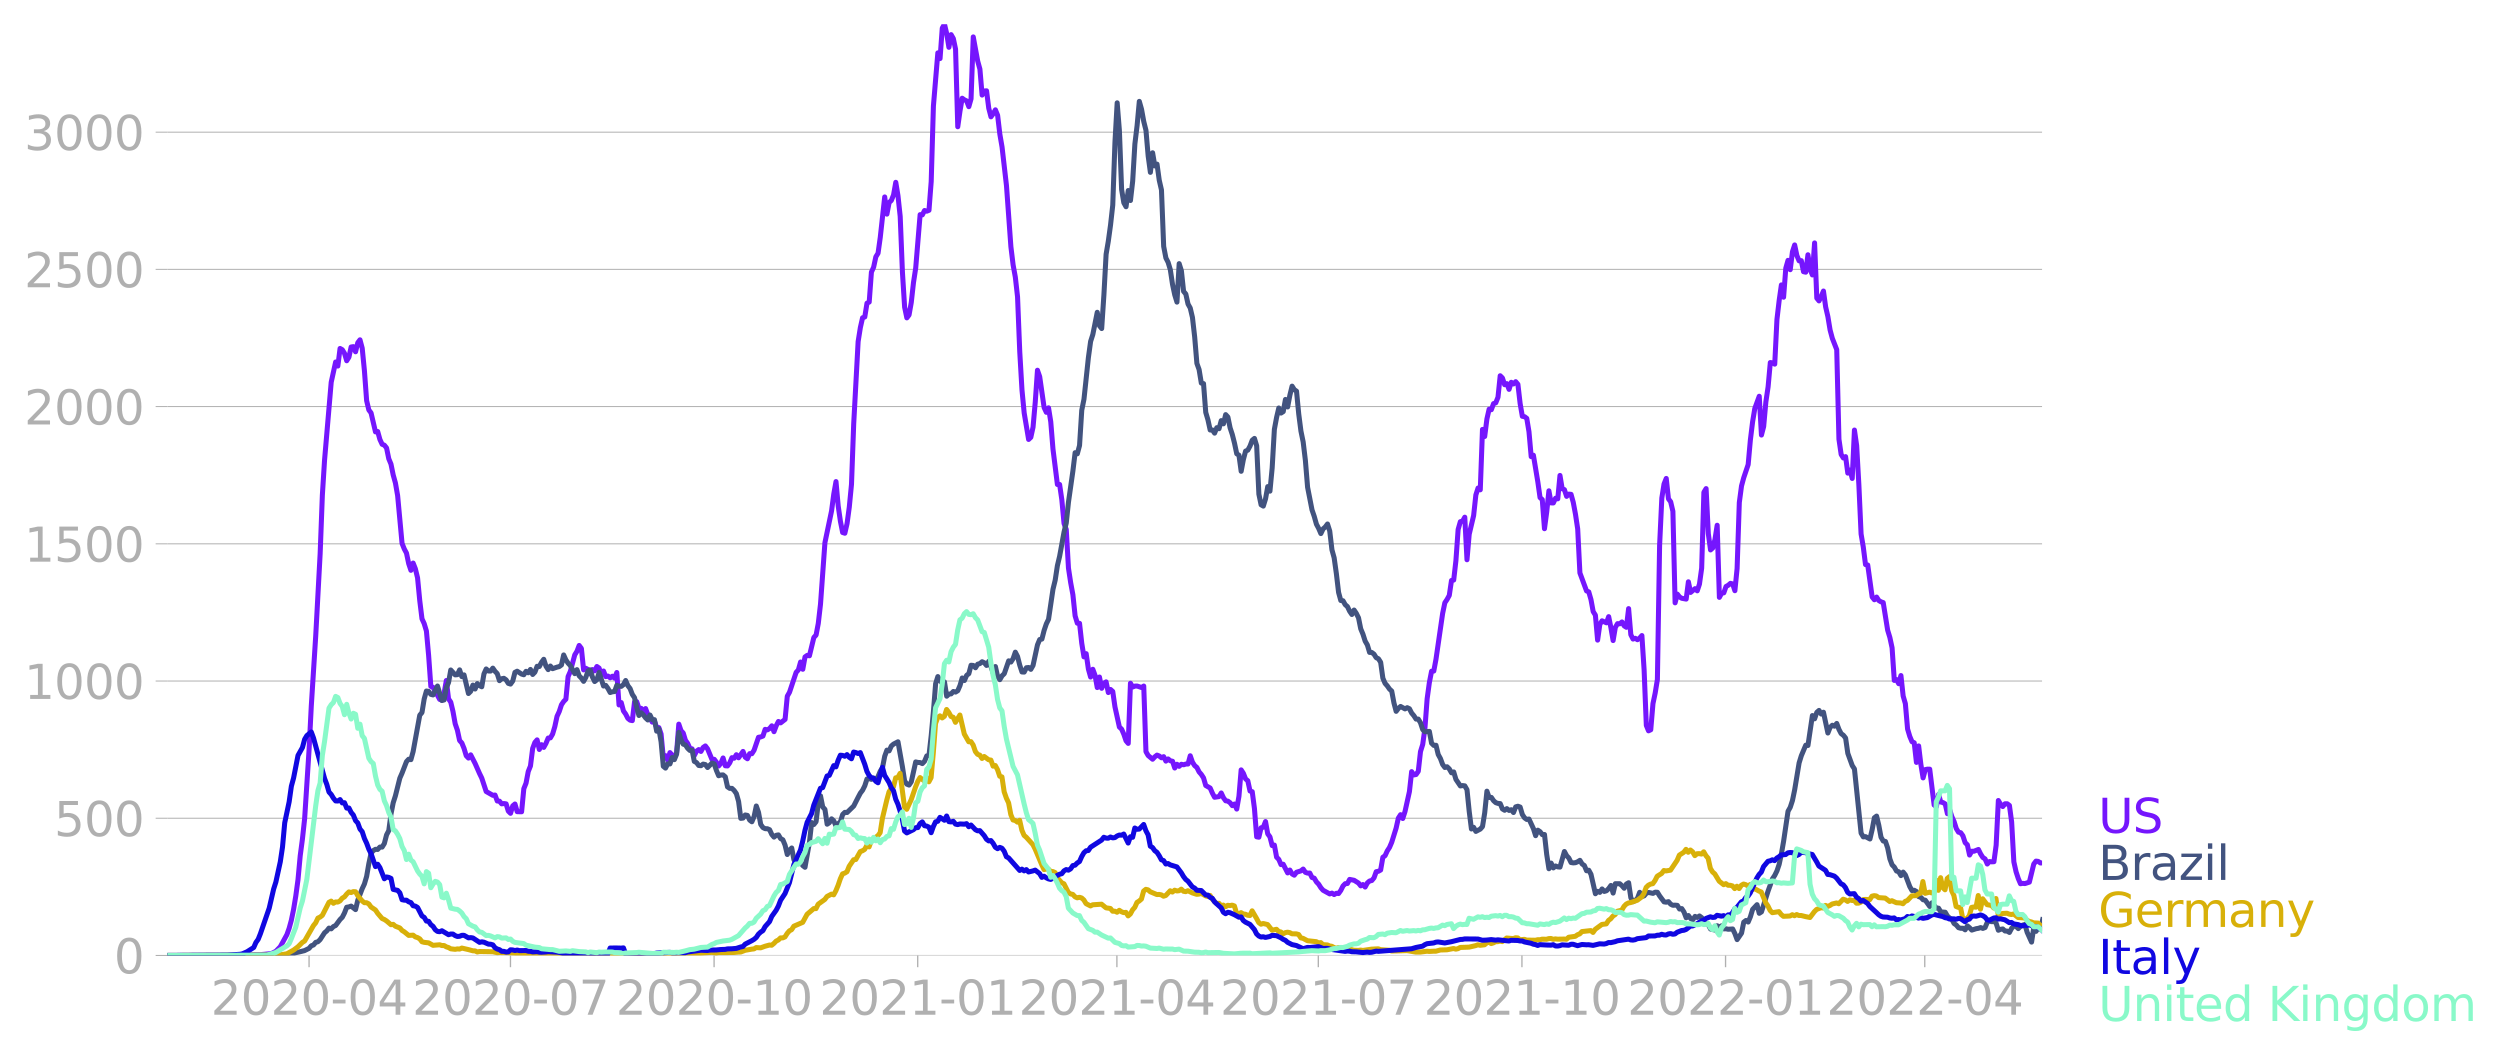 <svg xmlns:xlink="http://www.w3.org/1999/xlink" width="992.186" height="418.695" viewBox="0 0 744.14 314.021" xmlns="http://www.w3.org/2000/svg"><defs><style>*{stroke-linejoin:round;stroke-linecap:butt}</style></defs><g id="figure_1"><path d="M0 314.021h744.14V0H0v314.021z" style="fill:none" id="patch_1"/><g id="axes_1"><path d="M49.83 284.4h558V7.2h-558v277.2z" style="fill:none" id="patch_2"/><g id="matplotlib.axis_1"><g id="xtick_1"><g id="line2d_1"><defs><path id="m0d12e82d9e" d="M0 0v3.5" style="stroke:#b0b0b0;stroke-width:.4"/></defs><use xlink:href="#m0d12e82d9e" x="91.993" y="284.4" style="fill:#b0b0b0;stroke:#b0b0b0;stroke-width:.4"/></g><g style="fill:#b0b0b0" transform="matrix(.14 0 0 -.14 62.745 302.038)" id="text_1"><defs><path id="DejaVuSans-32" d="M1228 531h2203V0H469v531q359 372 979 998 621 627 780 809 303 340 423 576 121 236 121 464 0 372-261 606-261 235-680 235-297 0-627-103-329-103-704-313v638q381 153 712 231 332 78 607 78 725 0 1156-363 431-362 431-968 0-288-108-546-107-257-392-607-78-91-497-524-418-433-1181-1211z" transform="scale(.016)"/><path id="DejaVuSans-30" d="M2034 4250q-487 0-733-480-245-479-245-1442 0-959 245-1439 246-480 733-480 491 0 736 480 246 480 246 1439 0 963-246 1442-245 480-736 480zm0 500q785 0 1199-621 414-620 414-1801 0-1178-414-1799Q2819-91 2034-91q-784 0-1198 620-414 621-414 1799 0 1181 414 1801 414 621 1198 621z" transform="scale(.016)"/><path id="DejaVuSans-2d" d="M313 2009h1684v-512H313v512z" transform="scale(.016)"/><path id="DejaVuSans-34" d="M2419 4116 825 1625h1594v2491zm-166 550h794V1625h666v-525h-666V0h-628v1100H313v609l1940 2957z" transform="scale(.016)"/></defs><use xlink:href="#DejaVuSans-32"/><use xlink:href="#DejaVuSans-30" x="63.623"/><use xlink:href="#DejaVuSans-32" x="127.246"/><use xlink:href="#DejaVuSans-30" x="190.869"/><use xlink:href="#DejaVuSans-2d" x="254.492"/><use xlink:href="#DejaVuSans-30" x="290.576"/><use xlink:href="#DejaVuSans-34" x="354.199"/></g></g><g id="xtick_2"><use xlink:href="#m0d12e82d9e" x="151.943" y="284.4" style="fill:#b0b0b0;stroke:#b0b0b0;stroke-width:.4" id="line2d_2"/><g style="fill:#b0b0b0" transform="matrix(.14 0 0 -.14 122.695 302.038)" id="text_2"><defs><path id="DejaVuSans-37" d="M525 4666h3000v-269L1831 0h-659l1594 4134H525v532z" transform="scale(.016)"/></defs><use xlink:href="#DejaVuSans-32"/><use xlink:href="#DejaVuSans-30" x="63.623"/><use xlink:href="#DejaVuSans-32" x="127.246"/><use xlink:href="#DejaVuSans-30" x="190.869"/><use xlink:href="#DejaVuSans-2d" x="254.492"/><use xlink:href="#DejaVuSans-30" x="290.576"/><use xlink:href="#DejaVuSans-37" x="354.199"/></g></g><g id="xtick_3"><use xlink:href="#m0d12e82d9e" x="212.553" y="284.4" style="fill:#b0b0b0;stroke:#b0b0b0;stroke-width:.4" id="line2d_3"/><g style="fill:#b0b0b0" transform="matrix(.14 0 0 -.14 183.305 302.038)" id="text_3"><defs><path id="DejaVuSans-31" d="M794 531h1031v3560L703 3866v575l1116 225h631V531h1031V0H794v531z" transform="scale(.016)"/></defs><use xlink:href="#DejaVuSans-32"/><use xlink:href="#DejaVuSans-30" x="63.623"/><use xlink:href="#DejaVuSans-32" x="127.246"/><use xlink:href="#DejaVuSans-30" x="190.869"/><use xlink:href="#DejaVuSans-2d" x="254.492"/><use xlink:href="#DejaVuSans-31" x="290.576"/><use xlink:href="#DejaVuSans-30" x="354.199"/></g></g><g id="xtick_4"><use xlink:href="#m0d12e82d9e" x="273.162" y="284.4" style="fill:#b0b0b0;stroke:#b0b0b0;stroke-width:.4" id="line2d_4"/><g style="fill:#b0b0b0" transform="matrix(.14 0 0 -.14 243.914 302.038)" id="text_4"><use xlink:href="#DejaVuSans-32"/><use xlink:href="#DejaVuSans-30" x="63.623"/><use xlink:href="#DejaVuSans-32" x="127.246"/><use xlink:href="#DejaVuSans-31" x="190.869"/><use xlink:href="#DejaVuSans-2d" x="254.492"/><use xlink:href="#DejaVuSans-30" x="290.576"/><use xlink:href="#DejaVuSans-31" x="354.199"/></g></g><g id="xtick_5"><use xlink:href="#m0d12e82d9e" x="332.453" y="284.4" style="fill:#b0b0b0;stroke:#b0b0b0;stroke-width:.4" id="line2d_5"/><g style="fill:#b0b0b0" transform="matrix(.14 0 0 -.14 303.205 302.038)" id="text_5"><use xlink:href="#DejaVuSans-32"/><use xlink:href="#DejaVuSans-30" x="63.623"/><use xlink:href="#DejaVuSans-32" x="127.246"/><use xlink:href="#DejaVuSans-31" x="190.869"/><use xlink:href="#DejaVuSans-2d" x="254.492"/><use xlink:href="#DejaVuSans-30" x="290.576"/><use xlink:href="#DejaVuSans-34" x="354.199"/></g></g><g id="xtick_6"><use xlink:href="#m0d12e82d9e" x="392.404" y="284.4" style="fill:#b0b0b0;stroke:#b0b0b0;stroke-width:.4" id="line2d_6"/><g style="fill:#b0b0b0" transform="matrix(.14 0 0 -.14 363.156 302.038)" id="text_6"><use xlink:href="#DejaVuSans-32"/><use xlink:href="#DejaVuSans-30" x="63.623"/><use xlink:href="#DejaVuSans-32" x="127.246"/><use xlink:href="#DejaVuSans-31" x="190.869"/><use xlink:href="#DejaVuSans-2d" x="254.492"/><use xlink:href="#DejaVuSans-30" x="290.576"/><use xlink:href="#DejaVuSans-37" x="354.199"/></g></g><g id="xtick_7"><use xlink:href="#m0d12e82d9e" x="453.013" y="284.4" style="fill:#b0b0b0;stroke:#b0b0b0;stroke-width:.4" id="line2d_7"/><g style="fill:#b0b0b0" transform="matrix(.14 0 0 -.14 423.765 302.038)" id="text_7"><use xlink:href="#DejaVuSans-32"/><use xlink:href="#DejaVuSans-30" x="63.623"/><use xlink:href="#DejaVuSans-32" x="127.246"/><use xlink:href="#DejaVuSans-31" x="190.869"/><use xlink:href="#DejaVuSans-2d" x="254.492"/><use xlink:href="#DejaVuSans-31" x="290.576"/><use xlink:href="#DejaVuSans-30" x="354.199"/></g></g><g id="xtick_8"><use xlink:href="#m0d12e82d9e" x="513.622" y="284.4" style="fill:#b0b0b0;stroke:#b0b0b0;stroke-width:.4" id="line2d_8"/><g style="fill:#b0b0b0" transform="matrix(.14 0 0 -.14 484.374 302.038)" id="text_8"><use xlink:href="#DejaVuSans-32"/><use xlink:href="#DejaVuSans-30" x="63.623"/><use xlink:href="#DejaVuSans-32" x="127.246"/><use xlink:href="#DejaVuSans-32" x="190.869"/><use xlink:href="#DejaVuSans-2d" x="254.492"/><use xlink:href="#DejaVuSans-30" x="290.576"/><use xlink:href="#DejaVuSans-31" x="354.199"/></g></g><g id="xtick_9"><use xlink:href="#m0d12e82d9e" x="572.914" y="284.4" style="fill:#b0b0b0;stroke:#b0b0b0;stroke-width:.4" id="line2d_9"/><g style="fill:#b0b0b0" transform="matrix(.14 0 0 -.14 543.666 302.038)" id="text_9"><use xlink:href="#DejaVuSans-32"/><use xlink:href="#DejaVuSans-30" x="63.623"/><use xlink:href="#DejaVuSans-32" x="127.246"/><use xlink:href="#DejaVuSans-32" x="190.869"/><use xlink:href="#DejaVuSans-2d" x="254.492"/><use xlink:href="#DejaVuSans-30" x="290.576"/><use xlink:href="#DejaVuSans-34" x="354.199"/></g></g></g><g id="matplotlib.axis_2"><g id="ytick_1"><path d="M49.83 284.4h558" clip-path="url(#p05567c0b09)" style="fill:none;stroke:#b0b0b0;stroke-width:.3;stroke-linecap:square" id="line2d_10"/><g id="line2d_11"><defs><path id="mcaa2069768" d="M0 0h-3.5" style="stroke:#b0b0b0;stroke-width:.3"/></defs><use xlink:href="#mcaa2069768" x="49.83" y="284.4" style="fill:#b0b0b0;stroke:#b0b0b0;stroke-width:.3"/></g><use xlink:href="#DejaVuSans-30" style="fill:#b0b0b0" transform="matrix(.14 0 0 -.14 33.922 289.719)" id="text_10"/></g><g id="ytick_2"><path d="M49.83 243.556h558" clip-path="url(#p05567c0b09)" style="fill:none;stroke:#b0b0b0;stroke-width:.3;stroke-linecap:square" id="line2d_12"/><use xlink:href="#mcaa2069768" x="49.83" y="243.556" style="fill:#b0b0b0;stroke:#b0b0b0;stroke-width:.3" id="line2d_13"/><g style="fill:#b0b0b0" transform="matrix(.14 0 0 -.14 16.108 248.875)" id="text_11"><defs><path id="DejaVuSans-35" d="M691 4666h2478v-532H1269V2991q137 47 274 70 138 23 276 23 781 0 1237-428 457-428 457-1159 0-753-469-1171Q2575-91 1722-91q-294 0-599 50Q819 9 494 109v635q281-153 581-228t634-75q541 0 856 284 316 284 316 772 0 487-316 771-315 285-856 285-253 0-505-56-251-56-513-175v2344z" transform="scale(.016)"/></defs><use xlink:href="#DejaVuSans-35"/><use xlink:href="#DejaVuSans-30" x="63.623"/><use xlink:href="#DejaVuSans-30" x="127.246"/></g></g><g id="ytick_3"><path d="M49.83 202.713h558" clip-path="url(#p05567c0b09)" style="fill:none;stroke:#b0b0b0;stroke-width:.3;stroke-linecap:square" id="line2d_14"/><use xlink:href="#mcaa2069768" x="49.83" y="202.713" style="fill:#b0b0b0;stroke:#b0b0b0;stroke-width:.3" id="line2d_15"/><g style="fill:#b0b0b0" transform="matrix(.14 0 0 -.14 7.2 208.032)" id="text_12"><use xlink:href="#DejaVuSans-31"/><use xlink:href="#DejaVuSans-30" x="63.623"/><use xlink:href="#DejaVuSans-30" x="127.246"/><use xlink:href="#DejaVuSans-30" x="190.869"/></g></g><g id="ytick_4"><path d="M49.83 161.87h558" clip-path="url(#p05567c0b09)" style="fill:none;stroke:#b0b0b0;stroke-width:.3;stroke-linecap:square" id="line2d_16"/><use xlink:href="#mcaa2069768" x="49.83" y="161.869" style="fill:#b0b0b0;stroke:#b0b0b0;stroke-width:.3" id="line2d_17"/><g style="fill:#b0b0b0" transform="matrix(.14 0 0 -.14 7.2 167.188)" id="text_13"><use xlink:href="#DejaVuSans-31"/><use xlink:href="#DejaVuSans-35" x="63.623"/><use xlink:href="#DejaVuSans-30" x="127.246"/><use xlink:href="#DejaVuSans-30" x="190.869"/></g></g><g id="ytick_5"><path d="M49.83 121.025h558" clip-path="url(#p05567c0b09)" style="fill:none;stroke:#b0b0b0;stroke-width:.3;stroke-linecap:square" id="line2d_18"/><use xlink:href="#mcaa2069768" x="49.83" y="121.025" style="fill:#b0b0b0;stroke:#b0b0b0;stroke-width:.3" id="line2d_19"/><g style="fill:#b0b0b0" transform="matrix(.14 0 0 -.14 7.2 126.344)" id="text_14"><use xlink:href="#DejaVuSans-32"/><use xlink:href="#DejaVuSans-30" x="63.623"/><use xlink:href="#DejaVuSans-30" x="127.246"/><use xlink:href="#DejaVuSans-30" x="190.869"/></g></g><g id="ytick_6"><path d="M49.83 80.182h558" clip-path="url(#p05567c0b09)" style="fill:none;stroke:#b0b0b0;stroke-width:.3;stroke-linecap:square" id="line2d_20"/><use xlink:href="#mcaa2069768" x="49.83" y="80.182" style="fill:#b0b0b0;stroke:#b0b0b0;stroke-width:.3" id="line2d_21"/><g style="fill:#b0b0b0" transform="matrix(.14 0 0 -.14 7.2 85.5)" id="text_15"><use xlink:href="#DejaVuSans-32"/><use xlink:href="#DejaVuSans-35" x="63.623"/><use xlink:href="#DejaVuSans-30" x="127.246"/><use xlink:href="#DejaVuSans-30" x="190.869"/></g></g><g id="ytick_7"><path d="M49.83 39.338h558" clip-path="url(#p05567c0b09)" style="fill:none;stroke:#b0b0b0;stroke-width:.3;stroke-linecap:square" id="line2d_22"/><use xlink:href="#mcaa2069768" x="49.83" y="39.338" style="fill:#b0b0b0;stroke:#b0b0b0;stroke-width:.3" id="line2d_23"/><g style="fill:#b0b0b0" transform="matrix(.14 0 0 -.14 7.2 44.657)" id="text_16"><defs><path id="DejaVuSans-33" d="M2597 2516q453-97 707-404 255-306 255-756 0-690-475-1069Q2609-91 1734-91q-293 0-604 58T488 141v609q262-153 574-231 313-78 654-78 593 0 904 234t311 681q0 413-289 645-289 233-804 233h-544v519h569q465 0 712 186t247 536q0 359-255 551-254 193-729 193-260 0-557-57-297-56-653-174v562q360 100 674 150t592 50q719 0 1137-327 419-326 419-882 0-388-222-655t-631-370z" transform="scale(.016)"/></defs><use xlink:href="#DejaVuSans-33"/><use xlink:href="#DejaVuSans-30" x="63.623"/><use xlink:href="#DejaVuSans-30" x="127.246"/><use xlink:href="#DejaVuSans-30" x="190.869"/></g></g></g><path d="m49.83 284.4 23.058-.082 3.294-.151 1.317-.012 1.318-.117 1.976-.21 1.318-.665 1.318-1.365 1.976-3.618.659-1.867.659-2.404.658-3.186.66-4.026.658-4.854.659-7.119.659-4.983.658-6.068 1.318-20.48.659-13 1.317-20.865 1.318-24.46.659-17.47.658-10.479 1.977-23.14 1.317-6.022.66 1.202.658-5.228.659.362.659 1.073.658 2.218.66-1.062.658-3.034.659-.105.659 1.528.658-2.695.66-.864.658 2.474.659 6.698.659 8.928.658 2.777.66.875 1.317 5.648.659-.105.658 2.37.66 1.423.658.268.659.817.659 3.221.658 1.599.66 3.232.658 2.37.659 3.768 1.317 14.226.66 1.657.658 1.237.659 3.139.659 1.984.658-2.16.66 1.681.658 2.708.659 6.826.659 5.38.658 1.435.66 2.206.658 7.27.659 9.196.658.28 1.977 3.594.659.233.658-2.065.66-3.781.658 5.461.659.98.659 2.766.658 3.665.66 1.925.658 3.058.659.735.659 1.622.658 2.194.66.676.658-.956 1.318 2.567 1.317 2.987.659 1.354 1.318 4.003 1.976 1.132.659-.082.659 1.774.658.046.66.794.658-.082.659.094.659 2.17.658.642.66-2.217.658-.549.659 2.276 1.317.035.66-6.874.658-1.645.659-3.466.659-1.645.658-5.24.66-1.774.658-.758.659 2.859.658-1.424.66.805.658-1.19.659-1.587.659-.058.658-1.132.66-2.218.658-3.057.659-1.435.659-2.008.658-.98.66-.677.658-6.745.659-1.505 1.317-4.936.66-1.086.658-1.727.659.876.659 6.395.658-.479.66.362.658 1.307.659-1.284.659.385.658-1.295.66.467.658 2.019.659-1.144.659 1.669.658-.164.66.514.658-.467.659.583.659-1.692.658 9.651.66-.7.658 2.486.659.933.659 1.284.658.537.66.128.658-5.531.659-.094.658 1.984.66-.012.658.724.659-.654.659 1.798 1.317 2.228.66-.28.658 1.868.659.058.658 1.902.66 7.025.658-.583.659 1.33.659-2.24.658.735.66.501.658-1.178.659-8.53.659 1.936.658.7.66 2.171.658.91.659 1.506.659.128.658 1.996.66-1.296.658-.478.659.548.659-1.19.658-.443.66.875 1.317 3.174.659-.07.658.875.66 1.109.658-.794.659-1.587.659 2.322.658.047.66-.922.658-1.54.659.163.659-1.038.658.91 1.318-1.89.659 1.715.658.467.66-1.518.658.012.659-1.038 1.317-3.851.66-.105.658-.257.659-1.996.659.152.658-.385.66-.817.658 1.739.659-1.762.659-1.272.658.408 1.318-1.027.659-6.908.659-1.167 1.976-5.928.659-.724.659-2.357.658 2.159.66-3.664.658-.467.659.116 1.317-5.45.66-.711.658-3.466.659-5.718 1.317-18.321 1.977-9.453.659-5.018.658-3.71.66 7.281.658 4.54.659 3.337.658.21.66-2.882.658-4.855.659-6.803.659-18.041 1.317-24.46.66-4.154.658-2.93.659-.244.658-4.096.66-.339.658-8.915.659-1.46.659-3.092.658-1.073.66-4.738 1.317-12.008.659 5.111.658-3.454.66-.607.658-1.657.659-3.746.659 4.015.658 6.138.66 16.536.658 10.479.659 3.174.659-.863.658-3.711.66-5.929.658-4.306 1.318-15.917.658.07.66-1.295.658.198.659-.268.659-8.53.658-22.477 1.318-15.847.659 1.692.659-9.067.658-1.167.66 2.812.658 4.073.659-3.77.658 1.156.66 3.15.658 23.107.659-4.645.659-3.84.658.48.66.314.658 1.716.659-2.334.659-18.426 1.317 7.188.659 2.392.659 7.726.659-1.214.658-.047.66 5.193.658 2.544.659-.91.659-1.167.658 1.622.66 5.602.658 3.839 1.318 11.494 1.317 18.193.659 5.415.659 3.63.659 5.857.658 16.396.66 11.32.658 6.873 1.318 7.866.658-.63.66-3.023.658-7.457.659-9.487.659 1.902 1.317 9.195.659 1.424.659-1.33.659 4.143.658 8.11 1.318 10.56h.659l.658 4.529.66 7.083.658 1.774.659 11.518.659 4.341.658 3.57.66 6.29.658 2.183.659.047.659 5.928.658 4.05.66-.946.658 4.586.659 2.37.659-2.312.658 1.798.66 3.64.658-3.127.659 3.35.659-1.506.658-.409.66 3.175.658-.91.659.594.659 4.587 1.317 5.998.659.618.659 1.517.659 1.96.658.771.66-17.901.658 1.12.659-.268.659-.024 1.317.444.659-.432.659 19.523.659 1.156 1.317 1.097.659-.712.659-.514.658.269.66.525.658-.327.659 1.319.659-.642.658.548.66.14.658 2.008.659-1.109.659.607.658-.607.66.152.658-.222.659-.012.659-2.45.658 1.902.66 1.027.658.548.659 1.319.659.758.658 1.016.66 2.275 1.317.759.659 1.517.658 1.225 1.318-.198.659-1.074.659 1.412.658.91.66.105.658.479.659.863.659-.478.658 1.494.66-3.805.658-7.853.659 1.015.659 1.68.658.537.66 3.058.658.198.659 5.018.659 8.414.658.116.66-2.8.658-.175.659-1.68.658 3.652.66.91.658 2.58.659-.141.659 3.594.658.677.66 1.54.658-.105 1.318 2.58.658-.852.66 1.155.658.373.659-.875 1.317-.408.66-.537.658.968.659.234.659-.012.658 1.319.66.198.658 1.109.659.688.659 1.05.658.747 1.977 1.097.659-.245.658.432.66-.373.658.07.659-.922.659-1.33.658-.677.66-.059.658-1.213 1.318.256 1.317.829.659.828.659-.385.659.736.658-1.214.66-.584.658-.14.659-.793.658-1.832.66-.129.658-.373.659-3.781.659-.478.658-1.436.66-1.015.658-1.54 1.318-4.237.658-2.964.66-1.015.658 1.132.659-2.065 1.317-5.94.66-5.94.658.98.659-.128.659-.946.658-5.881.66-2.124.658-4.773.659-8.81.659-4.82.658-3.384.66-.058.658-3.536 1.976-13.607.66-3.186.658-.98.659-1.202.659-4.446.658-.129.66-5.788.658-9.265.659-2.323.659-.14.658-1.19.66 12.662.658-7.586 1.317-5.566.66-6.127.658-2.065.659.525.659-17.971.658 2.1.66-5.228.658-2.894.659.152.659-1.809.658-.245.66-1.657.658-6.395.659.654.659 2.007.658-.315.66 1.703.658-2.1.659.49.659-.677.658.794.66 5.706.658 3.804.659.117.659.502.658 3.98.66 7.41.658-.42 1.318 7.958.658 4.645.66.606.658 8.66.659-4.937.659-6.337.658 3.595.66.011.658-1.4.659.175.659-6.955.658 3.956.66.268.658 1.996.659-.665.659.07.658 2.38.66 3.536.658 4.365.659 13.105 1.976 5.356.659.28.659 2.299.658 3.57.66 1.063.658 7.433.659-4.68.659-1.061 1.317.595.659-1.832.659 3.267.659 3.84.658-3.898.66-1.132.658.047.659-.549.659 1.167.658.42.66-5.554.658 7.76.659 1.295.659-.222.658.42.66-.49.658-.746.659 10.21.659 16.536.658 1.61.66-.314.658-7.784.659-3.14.659-4.037.658-39.945.66-14.062.658-4.19.659-1.645.659 6.069.658.875.66 2.836.658 27.236.659-2.59.658.84.66.397 1.317.245.659-5.146.658 3.162 1.318-1.12.659.642.659-2.008.658-4.726.66-22.604.658-1.085.659 13.42.659 4.831.658-.583.66-2.51.658-4.247.659 21.46.659-1.225.658-.128.66-1.88.658-.372.659-.56.659.163.658 2.019.66-6.594.658-19.651.659-4.948.659-2.44 1.317-3.909.659-7.34.659-5.38.659-3.99 1.317-3.618.659 11.541.659-2.532.659-7.364.658-4.434.66-7.247.658.093.659.374.659-13.303.658-5.625.66-4.645.658 3.653.659-8.659.658-2.31.66 2.777.658-5.333.659-2.03.659 3.15.658 1.575.66-.046.658 3.279.659.152.659-5.182.658 4.365.66 1.634.658-9.523.659 16.43.659.818.658-1.33.66-1.6.658 4.739.659 2.859.659 3.99.658 2.463 1.318 3.384.659 26.665.659 4.54.658 1.05.66-.397.658 4.901.659-.921.659 2.508.658-14.4.66 4.621.658 11.682.659 14.622.659 3.92.658 5.194.66.128 1.317 9.51.659.83.658-.794.66 1.027.658.385.659.233 1.317 8.204.66 2.182.658 3.07.659 9.708.658-.256.66 1.225.658-2.416.659 6.08.659 2.276.658 7.55.66 2.217.658 1.564.659.315.659 5.846.658-4.9.66 5.484.658 4.026.659-2.474.659-.128.658.011 1.318 10.666.659.49.659-3.617.658 2.229.66.175.658.397.659 2.917.659-1.202.658 2.077.66 1.447.658 2.1.659 1.074.659.164.658.922.66 2.03.658.642.659 3.046.659-1.132h.658l1.318-.525.659 1.342.659 1.038.658.432.66 1.517.658-.735.659.082.658-.035.66-4.913.658-13.304.659 1.132.659.665.658-.816.66-.012.658.502.659 4.901.659 11.891.658 2.953.66 2.019.658 1.54.659-.117.659.07 1.317-.432 1.318-5.39.659-.864.658.081.66.467.658-.023h0" clip-path="url(#p05567c0b09)" style="fill:none;stroke:#7516fd;stroke-width:1.5;stroke-linecap:square" id="line2d_24"/><path d="m49.83 284.4 33.599-.07 2.635-.327 3.294-.723 1.317-.339 1.318-.653.659-.77.659-.234.658-.782.66-.186.658-.642 1.317-2.03.66-.55.658-.84.659.222.659-.677.658-.315 1.318-1.785.659-.665.659-1.284.658-1.704.66-.105.658-.233 1.318 1.039.658-2.766 1.318-3.454.659-1.412.659-2.24.658-3.805.66-3.093.658-.793.659-.385.659.046.658-.711.66.011.658-1.062.659-2.567.659-1.272.658-4.913.66-3.384.658-2.066 1.318-5.263.658-1.505 1.318-3.42.659-.711.659.128.658-2.392 1.977-10.841.659-.794.658-4.037.66-2.358.658.094.659.887.658.175 1.318-2.65 1.318 4.307.658-.164.66-3.629.658-1.552.659-3.734 1.317 1.447.66-.058.658-1.424.659 2.007.659-.513 1.317 5.543.659-.654.659-1.844.659 1.156.658-1.622.66.618.658.338.659-3.839.659-1.459.658.596.66.023.658-.864.659.946.659.688.658 2.089.66-.572.658-.128.659.467.659 1.038.658.21.66-.922.658-2.567.659-.338 1.317.852.66.198.658-1.015.659.431.659-.992.658 1.494.66-.688.658-1.75.659.07.658-1.25.66-.898.658 2.042.659 1.027.659-1.062.658.782 1.318-.455.659-.163.659-.49.658-2.976.66 1.482.658.968.659.689 1.317 2.427.66-1.19.658 1.844.659.665.659.968.658-1.167.66-1.948.658-.28.659 2.123.659 1.33.658-.524.66-2.183 1.317 4.038.659-.187.658.91.66 1.214.658-.21.659-.082.659-1.843.658.245.66.058.658-.513.659-1.226.659 1.54.658.853.66 1.738.658.98.659 2.941.658 2.358.66-.806.658.63.659.887.659.619.658-1.459.66 1.377h.658l.659 3.42.659-.666.658 3.816.66 7.294.658.548.659-1.248.659.011.658-1.902.66.619.658-1.61.659-6.5.659 2.275.658 1.225.66.234.658 1.003.659.63.659-.093.658 3.36.66.35.658.864.659.07.659-.478.658.14.66.875 1.317-1.33.659.257.658 1.96.66 1.564.658-.222.659-.023.659.56.658 2.999.66.443h.658l.659.63.659.934.658 2.322.66 5.042.658-.082.659-.922.658.128.66 1.39.658.5.659-1.54.659-3.15.658 1.879.66 3.605.658.934.659.327.659.023.658.28.66 1.424.658.782.659-.537.659-.117.658 1.109.66.35.658 1.599.659 2.777.659-1.33.658-.607.66 3.524.658.747.659.152.659-.245.658 1.05.66.513 1.317-7.41.659-5.905.658.584.66-.829.658-5.601.659-2.1.659 3.302.658.735.66 4.4.658-.444.659-1.144.659.596.658 1.528.66-.7.658-.537.659-2.182.658-.642.66.047 1.976-1.926 1.317-2.59.66-1.249.658-.863.659-1.32.658-2.03.66-.093.658.198.659-.35.659.525.658-1.026.66-1.588.658-1.026.659-3.408.659-1.82.658.21.66-1.447.658-.56 1.318-.69 1.317 7.423.659 4.236.659.957.659.268.658-.957 1.318-5.928.659.152.659.035.658.303.66-.688.658-1.599.659-.163.659-5.859.658-7.141.66-8.356.658-2.089.659 1.237.659.736.658-.386.66 4.248.658-.63.659-.058.658-.712.66.175.658-.409.659-1.528.659-2.253.658.747.66-1.528.658-.514.659-2.497.659.058.658.689.66-1.062.658-.187.659-.548.659.315.658.782.66-1.237.658 1.598.659 1.89.659-1.913.658 2.976.66.922.658-1.144.659-.63 1.317-3.828.66.362.658-1.027.659-1.914.659 1.284.658 2.602.66 2.007.658.035.659-1.295.659-.07.658.548.66-1.166 1.317-6.115.659-1.587.658-.14.66-2.58.658-1.948.659-1.366 1.317-8.915.66-2.72.658-4.329.659-2.777 1.317-7.223.66-2.685.658-6.22 1.317-9.277.66-5.438.658.327.659-2.474.659-10.491.658-3.267 1.318-12.405.659-4.808.659-2.066 1.317-6.605.659 4.015.659.817.659-9.966.658-12.148.66-3.91.658-4.784.659-5.928.659-18.765.658-11.681.66 8.273.658 17.505.659 3.967.659 1.18.658-4.82.66 2.964.658-5.754.659-11.097.659-5.473.658-7.177.66 2.345.658 3.63.659 2.637.659 7.667.658 4.843.66-5.823.658 3.909.659-.525.658 4.784.66 2.894.658 16.805.659 3.442.659 1.296.658 2.193.66 4.388.658 3.104.659 2.16.659-11.449.658 2.113.66 6.138.658.793.659 2.976.659 1.19.658 2.813.66 5.788.658 7.877.659 1.844.659 4.014.658.163.66 8.566.658 2.217.659 3.023.659-.012.658.945.66-1.622.658.303.659-2.404.659.946.658-2.731.66.712.658 3.209.659 2.007.659 2.602.658 3.116.66.432.658 4.785.659-3.501.659-2.51.658-.28.66-1.213.658-1.75.659-.526.659 2.183.658 14.412.66 3.162.658.385.659-2.135.658-3.665.66 1.354.658-6.897.659-11.506.659-3.547.658-2.801.66 1.505.658-.432.659-3.617.659 2.229.658-3.49.66-2.695.658 1.038.659.456.659 6.791.658 5.1.66 3.22.658 5.462.659 8.029 1.317 6.733.66 1.926.658 2.345.659 1.237.659 1.54.658-1.388.66-.584.658-.875.659 2.09.659 5.589.658 2.392.66 4.715.658 5.578.659 2.404.659.081.658 1.167.66.572.658 1.377.659.969.659-1.319.658.98.66 1.33.658 3.268.659 1.587.659 2.077.658 1.144.66 2.217.658.024.659.501.658 1.05.66.316.658 1.05.659 4.738.659 1.54.658.747.66.945.658.607.659 3.513.659 2.509.658-.864.66-.583 1.317.723.659-.362.658.315.66 1.284.658.782.659 1.015h.659l.658 1.097.66 2.03.658.643 1.318-.106.658 3.513.66.654.658-.035.659 2.742.659 1.202.658 1.774.66.887.658-.21.659.641.659 1.156.658-.257.66 2.217 1.317 1.949.659-.105.658.082.66 1.143.658 6.465.659 5.228.658-.49.66 1.214 1.317-.689.659-.747.658-4.096.66-6.441.658 1.878.659-.023.659.969.658.595.66.222.658.058.659 1.587.659.397.658-.49.66.536.658-.21.659.829.659-1.68.658-.187.66.245.658 2.217.659 1.004.659.466.658-.116 1.318 2.847.659 2.1.659-1.633.658.443.66.876.658-.035.659 5.94.659 4.247.658-1.68.66 1.435.658-.572.659.269.659.058 1.317-4.633.659 1.237.659.7.659 1.342.658.105.66-.058.658-.28.659-.42.658 1.085.66.455.658 1.564.659-.163.659 1.213 1.317 5.788.66-.711.658.303.659-1.015.658.735.66-.199.658-.653.659-.922.659 2.264.658-2.79 1.318.013.659.583.659.759.658-1.26.66-.374.658 4.47.659 1.166.659-.361.658-.654.66-1.774.658 1.237.659-.186.659-.782.658-.234 1.318.28.659-.361.659.035.658 1.073 1.318 1.774.659.105.659-.163.658.758.66.327.658-.047.659.07.658 1.086.66-.129.658 1.015.659 1.728.659-.677.658.898.66.35.658-.992.659.315.659-.443.658.49.66 1.774.658-.035.659.408.659 1.249 1.317.315.659-1.284.659.339.659-.327.658.91.66-.023.658.14 1.318-.082.658 1.366.66 1.797 1.317-1.926.659-3.267.658-.502.66.467.658-1.564.659-2.205 1.317-1.4.66 2.566.658-.42 1.976-6.231 1.318-3.641.659-.992.659-1.342.658-1.96.66-3.105.658-3.757 1.317-8.928.66-1.178.658-2.019.659-3.197 1.317-7.982.66-2.148 1.317-3.139.659.082 1.317-8.904.659.969.659-1.926.659-.572.658 1.074.66-.537 1.317 6.185.659-1.669.658-.642.66.28.658-.816.659 1.773.659 1.26.658.48.66.828.658 4.562 1.318 3.63.658 1.015 1.977 19.103.659 1.109.658-.07 1.318.7.659-2.8.659-3.513.658-.502.66 2.742.658 3.536.659 1.132.659.14.658 1.926.66 3.267.658 1.762.659.677.658 1.167.66.222.658 1.143.659-1.038.659.84 1.317 3.477.66 1.167.658-.081.659.373.658 1.506.66.233.658.712.659.14 1.317 1.855.66-1.073 1.317 1.54.659.058.658 1.097 1.318.105.659 1.132.659.596.658.361.66 1.272.658.444.659.782.659.186.658-.011.66.466.658-1.167.659.549.659.7 1.317-.42.659-.105.659-.222.659.245.658-.256.66-1.564.658-.397.659.233.658-.151.66.607.658 2.077.659-.269.659-.116.658.606.66.036.658.396.659-1.237.659-.723.658.151.66.666.658-.666.659-.385.659-.163.658 2.31 1.318 2.918.659-4.294.659 1.097.658-1.027.66.338.658-2.777h0" clip-path="url(#p05567c0b09)" style="fill:none;stroke:#42537f;stroke-width:1.5;stroke-linecap:square" id="line2d_25"/><path d="m49.83 284.4 30.305-.093 1.317-.024 1.977-.058 1.976-.327 1.976-1.097 1.318-.992 1.318-1.307.658-.408 2.636-4.61.658-.805.66-1.4.658-.304.659-.525 1.976-3.874.659-.35.659.642.658-.397.66.035.658-.362.659-.805.659-.385.658-.829.66-.641.658.186.659-.28.659.047.658 1.167 1.318 1.575.659.514h.659l.658.361.66.922 1.317.887.659.992 1.317 1.552.659.28.659.432 1.317 1.12.66-.105.658.56 1.318.514.658.747.66.397 1.317 1.073 1.317-.07.66.514.658.21.659.373.659.864.658.175 1.318.151 1.317.736 1.977-.164.659.234.658-.012.66.397.658.21.659.373 1.317.152.66-.128.658.058.659-.304 1.976.456 1.318.361.659.024.658.326.66-.14 3.952.07 1.318.28.658-.058 1.318.012 1.976.046 4.612.234h1.318l2.635.082 1.317.163 4.612.082 1.976-.129 4.612.129 1.976-.199 1.977-.081.658-.094 2.636.222.658-.07 1.318.082 7.905.081.66.07 3.293-.163 6.588.14 6.588-.198 1.318-.28 3.294-.164 1.317.163.66-.116h1.976l2.635-.024 1.317-.116.66-.012 1.317-.513 1.976-.35.659-.07.659-.397 1.317.081 1.318-.478 1.317-.362.66.059.658-.537.659-.689.659-.326.658-.63h.66l.658-.292.659-1.039.659-.77.658-.339.66-1.038 2.634-1.144 1.318-2.415 1.976-1.68.66.01.658-1.318 1.976-1.424.66-.886 1.317-.689.659.21.658-1.225.66-1.61.658-1.938.659-1.458.658-.234.66-.408.658-1.622 1.318-1.95.658-.07 1.318-2.345.659-.257.659-.408.658-1.202.66.455.658-1.937.659-.152.659-.77.658-.478.66-.899.658-4.224 1.318-5.52.658-2.404.66-1.027.658-.443.659-2.696.659-.117.658-1.213 1.318 10.07.659.619 1.317-2.836 1.318-3.839.659-1.645.659-1.12 1.317 1.05.659-1.074.659 1.284.659-1.237.658-7.41.66-8.718.658-1.785.659-.479.659.619.658-.479.66-2.03.658.875.659 1.202.658.233.66 1.506 1.317-2.17 1.317 5.659 1.318 2.299.659-.035.659 1.004.658 1.937.66.84.658.233.659.992.659-.583 1.317.98.659.082.659 1.808.659-.186.658 1.225.66 1.96.658.199.659 4.434.659 1.89.658 1.401.66 3.49.658 1.61.659.152.659.49.658-.549.66 2.953.658 1.54.659.56 1.976 2.194.659 1.319 1.976 4.68.66 1.411.658-.14.659.024.659.665.658.046.66.304.658 1.517 1.317 1.517.66.303 1.317 2.58.659.443.658.14.66.712.658.303.659-.152.659.199.658.595.66 1.097 1.317.677.659-.339 2.635-.175 1.317 1.085 1.318.187.659.817.659-.012.658.315.66-.571.658.431.659.257.659-.082.658 1.05.66-.571.658-1.225.659-.747.659-1.47.658-.42.66-.573.658-2.38.659-.514.659.152.658.572 1.977.828.658-.035.66.129.658.397.659-.21 1.317-1.4.66.373.658-.549.659.222.659-.059.658-.478.66.63.658.117.659-.28 1.317.653 1.318.42.659-.07.659-.198 1.317.724.659.198.659-.327.659 1.097 1.317 1.365.659-.116.659.723.659-.186.658.478.66-.42.658.082.659-.129.659.245.658 2.194.66.164.658-.374.659.397.659.082.658.303.66.082.658-1.4 1.318 2.263.658 1.237.66.479.658-.21 1.317.315 1.318 1.68 1.318-.268.658.653.66.14.658.549.659-.35.659-.129.658.129.66.35 1.317.023.659.187.658 1.003.66.14 1.317.7 2.635.292.659.35.659-.081.658.607 1.318.093.659.303.659.094.658.373.66.233.658-.221 1.976.058.66.233.658-.011.659.362.659.151 1.317.047.659-.093.659.105 2.635-.385 1.976-.094.66.245 2.634.187.659.222 1.976-.035 2.636-.082 2.635.443 1.317-.011 1.977-.257.659.07 1.317-.07h.659l1.318-.362 1.976-.058 1.976-.385.66.187.658-.14.659-.362 2.635-.094 1.976-.455.66-.245.658.152 1.317-.152.66-.56.658-.21.659.408.659-.21.658-.35.66-.011.658-.152.659.14 1.317-1.074 1.318.129.659.035.659-.234.658.047.66.56 1.317-.14.659.222 2.635.047.659-.152.658.011.66-.175 1.317.024.659-.187.658-.047.66.245.658-.116.659.081 1.976-.035.659.059.659-.595 1.976-.28.659-.467.659-.257.658-.688 2.636-.292.658.548.66-.933 1.976-1.447 1.317-.164.659-1.027.659-.49.659-.817.658-.431.66-1.004 1.317-.327.659-1.12.658-.677.66-.338.658-.117 1.976-.688 1.318-.992.659-1.016.659-1.82.658-.642.66-.338.658-.129.659-.922.659-1.295 1.317-.817.659-.875.659.117 1.317-.222 1.977-2.94.658-1.541 1.318-.852.659-.864.659.864.658-.665.66.548.658 1.12.659-.56.659-.035.658.129.66-.665.658 1.131.659.782.659 3 .658 1.073.66.584 1.317 2.17 1.317 1.039.66-.315.658.49.659.011.659.187.658.794.66-.7.658.688.659-.98.659-.362.658.187.66.396.658-.443.659 1.482.659-.257 1.317.735.659.257 1.318 3.198.658.957.66 1.353.658.654 1.976-.304.66.852.658.537 1.976-.093.66-.385.658.303.659-.35.658.28h.66l1.317.327 1.317.268 1.318-1.75.659-.654 1.317-.502.66.082.658-.77.659.292.659-.269.658-.443 1.318-.315.659.233 1.317-1.342.66.21.658.444.659-.467.659.187.658-.024.66.829.658-.024.659-.28.659-.758.658-.059 1.318.07.659-1.038.659-.152.658.094.66.49 1.976.14 1.317 1.003.659-.221 1.317.595 1.318.081.659.222.659-.7.658-.257 1.318-1.388 1.318-.082.658-.502.66-.222.658-3.454.659 3.513 1.317-.35.66.233.658-.105.659-3.734.659 3.057.658-3.758.66 2.988.658.607.659-3.373.659-.525.658 4.178.66 1.423.658 3.268.659.268.659.024.658 3.29.66.152.658-.163.659-.899.659-2.392.658-.128.66.058.658-3.466.659 4.061.659-3.092 1.317 1.75 1.318.234.658.746.66-2.812.658 4.738h.659l.659-.292 1.317-.058.66.257.658.116.659-.163 1.317 1.05 1.977.129.658.665.66.373.658.152.659.28 1.317.058.66.654.658.186h0" clip-path="url(#p05567c0b09)" style="fill:none;stroke:#d8b009;stroke-width:1.5;stroke-linecap:square" id="line2d_26"/><path d="m49.83 284.4 17.787-.082 3.953-.28.66-.163 1.317-.584 1.976-1.272.659-1.493.659-.922.658-1.646 2.636-7.655 1.317-5.683.659-2.066 1.318-6.033.658-4.4.66-7.211 1.317-6.243.659-4.645.658-2.427 1.318-6.733 1.318-2.346.658-2.462.66-1.097 1.317-1.074.659 1.786 3.293 12.054.66 1.75.658 2.288.659.724.659 1.097.658.816.66.024.658-.42.659.992.659-.059.658 1.599.66-.023.658 1.307.659.793.659 1.646.658.711.66 1.81.658.781.659 2.019.659 1.412.658 1.774.66 1.33 1.317 3.851.659-.689.658 1.004 1.318 3.314.659-.537.659.129.658.303.66 3.268 1.317.291.659.747.658 2.03.66.14.658.013.659.478.659.233.658.934.66.117.658.396 1.318 2.544.658.397.66 1.109.658.081.659.98.658.514.66 1.004.658.502.659.093.659-.292 1.976 1.179.659-.21.659.023.658.455.66.257.658-.058.659-.28h.659l1.317.746.659-.07.659.105 1.976 1.307.659-.151.659.105 1.317.571.66.035.658.187.659.864.659.373.658.199.66.478.658.023.659.199.659-.059.658-.606.66.046.658.175.659-.151.659.175 1.976-.035.659.21.659.035.658.163 1.318-.082.659.152.658.023 1.318-.081.659-.082 1.317.07 1.318.07 1.976.292.66-.024 1.976.176.658.081 2.636-.163.658.07 1.318-.082.659.07.659-.093 1.976.152h1.976l.66-1.693 1.976-.011 1.317.035.659-.07.659 1.809 3.294-.082 5.27-.012.659-.175 3.953-.21.658.117 3.953-.024.659-.21 3.953-.513 1.317.058.66.012.658-.117 1.976-.035 1.318-.128 1.318-.047.658-.14 1.318-.035 1.318-.117 1.317-.42.659-.14.659-.712 1.976-1.026.659-.397.659-.56.658-.98.66-.62.658-.42.659-1.213 1.317-1.482.66-1.54 1.317-1.856.659-1.26.658-1.704 1.318-2.007 1.318-3.256 1.317-5.344 1.977-4.365.658-2.649.66-3.162.658-2.428 1.318-2.602.658-2.509 1.977-5.006.659-.199 1.317-3.465.659-.187 1.318-2.894.658.361.66-1.972.658-1.493.659.07.658.245.66-.49.658.793.659.444.659-1.996.658.152.66.28.658-.269 1.318 3.443.658 2.159.66 1.237.658.618.659.152.659.934.658.431 1.318-4.586.659 2.38 1.317 2.136.66 1.54.658.888.659 2.544.659 1.482.658 2.077.66 2.509.658 3.407.659.549 1.976-.969.659-.583.659-.035.659-1.202.658-.49.66 1.132.658.116.659.315.659 1.646.658-1.844.66-1.389.658-.163.659-1.167 1.317.864.66-1.26.658 1.668.659.093.658-.186.66.828.658.152.659-.199 1.317.07.66-.151.658.91.659-.502 1.317 1.389.66.338.658-.058 1.318 1.505.658 1.062.66.49.658-.105.659.829.659 1.167.658.42.66-.385.658.257.659.898.659 1.634.658.35 3.294 3.723.66-.385.658.513.659-.373.659.7 1.317-.315.659-.234 1.318 1.05.658 1.11.66-.34.658.467.659.327.659.152 1.317-.7.659-.514.659-.315.658-.175.66-.84.658-.385.659.175.659-.397.658-.968.66-.117.658-.665.659-.42.659-1.47.658-1.156.66-.584.658-.07.659-.98 3.294-2.135.659-.829.658.245.66.035.658-.362.659.257.659-.082.658-.478.66-.28.658.047.659-.339 1.317 2.673.66-1.868.658.164.659-2.766.659.374.658-.059 1.318-1.365.659 1.844.659 1.248.658 3.373.66.397.658.933.659.49.658 1.004.66 1.225.658.234.659 1.015.659-.14.658.397 1.977.606 1.317 1.762.66 1.12.658.853.659.525 1.317 1.692.66.35.658.653 1.318.082 1.317 1.307.659.058.659.666.659.291.658 1.027 1.318 1.214.659.583.659 1.32.658.43.66-.42.658.13 1.318.594 1.317.735.659-.081.659 1.073.659.49 1.317.654 1.318 1.54.659 1.307.658.619.66.303.658-.081.659.198 1.317-.28.66-.339 1.317.106 1.317.63.66.455.658.292.659.595 1.317.677 1.318.28 1.317.63.66.315 1.317-.385.659.035 2.635-.269 1.317.537 1.318-.012 1.318.327 3.952.56.66-.105.658.047.659.163 1.317.035 1.977.21 1.317-.14.66.094.658-.047 1.317-.338.66.07 9.881-.77 1.318-.386 1.976-.385.659-.443.659-.292 1.976-.222.659-.233.659-.07 1.976.303 1.977-.373 2.635-.665.659-.024.658-.14 3.953.035 1.318.362 1.317-.058 1.318-.14 1.317.163.66-.093 3.293.35.659-.21 1.976.058.66.14h.658l.659.292 1.976.397.659.28.659.117.659.256.658-.245 1.977.117 1.317.035.66-.14.658.373.659.035.659-.116.658-.245 1.977.128.659-.292h.658l1.318.42 1.317-.361 1.318.093.659-.023 1.317.198 1.977-.467 1.317.07.66-.14.658-.315.659.035 1.317-.292.66-.256 3.293-.49.659.233.659.047.659-.117.658-.304 2.636-.315.658-.478 1.977-.023.659-.21.658-.012.66-.269.658.175.659.047.659-.315.658-.117.66.199.658-.082.659-.513 1.317-.514.66-.07.658-.245 1.317-1.015.66-.024 1.317-.676 1.317-.84.66-.199.658-.525 1.318-.49.658.186.66-.058.658-.572 1.318.257.658-.163.66.385.658-.607.659.023.659-.665.658-1.108.66-.49 1.317-1.646.659-.28.658-1.015.66-.409.658-.957 1.318-2.975.658-1.447.66-1.062.658-.7.659-1.634 1.317-1.587.66-.152.658-.292.659.245.659-.758.658-.397.66-.549 1.317-.105.658-.513.66-.093.658.035 1.318.851.658-.291.66-.642 1.317.093.659.269 1.317.268 1.318 2.194.659 1.237 1.976 1.284.659 1.237.659.058 1.317.432.659.583 1.318 1.704.658.303.66.829.658 1.412.659.49 1.317-.105.66 1.039.658.443.659.747.659-.198 1.317.886.659.899 1.976 1.82.66.63.658.467.659.222 1.317.058.66.222.658.094.659-.105.658.56.66-.082.658.117 1.318-.385.658-.63.66.221.658-.385.659.128 1.317.514.66-.199.658.269 1.318-.222 1.317-.77.659-.198 1.318.35 1.317.315.659.326.659.117.659.292 1.317-.058.659.128.659-.245.659.058 1.317.91.659-.583.659-.198.659-.806.658-.116.66.07 1.317-.385.659.221.658.409.66.805.658.152 1.317-.665.66-.082.658.397.659-.082 1.317.292 1.318.852.659-.059.659.432 1.317.21.659.257.659.116.659-.21.658.117.66-.245 1.317.56h.659l1.317.584.659.618h0" clip-path="url(#p05567c0b09)" style="fill:none;stroke:#1007e1;stroke-width:1.5;stroke-linecap:square" id="line2d_27"/><path d="m49.83 284.4 29.646-.105 2.635-.782 3.294-1.984.659-.618.659-1.529 1.317-3.396 1.318-5.73.659-2.065 1.317-6.477 2.635-21.834.66-4.55.658-2.253.659-8.215.658-4.178 1.318-9.896.659-1.027.659-.642.658-1.832.66.35.658 1.74.659.921.659 2.439.658-3.093.66 2.603.658 1.774.659-1.716.659.304.658 4.166.66-1.214.658 3.42.659.816 1.317 5.893.66 1.015.658.56.659 3.723.659 2.684.658 1.284.66.572.658 2.847.659 1.424.659 2.065.658 1.389.66 3.64.658.433.659 1.003.659 1.296.658 2.333.66 1.214.658 2.672.659-1.587.659 1.75.658.491 1.318 2.73.659.934.659.689.658 2.229.66-3.641.658.49.659 4.306.658-1.097.66-.805.658.21.659.77.659 3.723.658.21.66-1.377.658 1.96.659 2.474 1.317.315.66.07.658.455.659.63.659 1.05.658.643.66 1.482 1.317.735.659.21.658.875.66.63.658.105 1.318.969.658-.059.66.176 1.317.571.659-.373.658.082.66.361 1.317-.07.659.467.658-.117.66.677.658.327 2.635.35.659.467 1.318.292 1.317.291 1.318.129.658.361 2.636.246h.658l1.318.326.659.175 1.976-.105 1.318.129.659-.199 1.976.269 1.976.093.66.233.658-.21 1.976.21.66-.198.658.058 1.318-.07 1.976.012.659.175 1.317.047 1.318.245.659-.175 3.294-.14.658-.082 3.953.35 2.635-.023.66-.339 3.293.07.659-.07.659.059 1.976-.467 1.318-.362 1.317-.14 1.977-.502 1.317-.081.66-.024 1.317-.805.659-.222.658-.373 1.977-.42 1.976-.245.659-.245 1.976-1.109 1.977-2.275.658-.572.66-.805.658-.024.659-.35.659-1.143 1.317-1.226.66-1.027.658-.28.659-.98.658-.257 1.318-2.859.659-1.062.659-.583.658-1.774.66-.128 1.317-.747.659-2.124 1.317-2.089.659-1.015.659.07.659-.689.658-1.575.66-1.214.658-2.159.659-.245.659-.571 1.317-.362.659-.782 1.318 1.494.658-1.576.66 1.424.658-2.696.659.082.659-.105.658-1.937.66.046.658-.105.659-1.622.658 2.148 1.318.105.659.548.659.98.658.187.66.957.658-.187.659.164.659.046.658 1.342.66-1.19.658.933.659-1.435.659 1.015.658-.513.66 1.085.658-.922.659-.186.659-.759.658-.175.66-2.159.658.21.659-2.159.659-1.563.658-.502.66-.957.658 3.77.659-.21.659-1.658.658 2.719.66-2.742.658-4.551.659-.502.659-2.743.658-1.26.66-.583.658-4.89.659-.747.659-2.345.658-8.344.66-6.897 1.317-2.742.659-4.283.658-6.115.66-1.015.658.502.659-3.046.658-1.33.66-.852.658-4.295.659-2.999.659-.502.658-1.342.66-.607.658.817.659.094.659-.28.658 1.167.66.665 1.317 3.5.659.246 1.317 4.352.659 4.715.659 3.77.659 2.73.658 4.376.66 2.51.658.863.659 4.644.659 3.734 1.976 8.157 1.318 2.521 1.976 8.647.659 2.638.659 2.042.658.502.66.641.658 2.93.659 3.465.659 1.53 1.317 3.99 1.318 1.716.659 2.392.658-.525.66.957.658 1.283.659 1.54.658.724.66.455.658 1.307.659 3.466 1.317 1.412 1.318.782.659.012.659 1.412.658.572 1.318 1.89 1.318.513.658.537.66-.023 1.317.875 1.976.934.659-.059 1.318 1.307 1.317.362.659.56.659.129.659-.059.658.409 1.977-.14.659-.35.658.035.66.151.658-.035.659.082 1.317.56 1.977.117.658-.117 1.318.339.659-.082 1.317.035.66-.012.658.187 1.318-.163 1.317.583 1.318.035 1.976.292 1.318.035.659.14.658-.047.66-.163.658.186 1.976-.035 1.318-.023 1.318.245 3.294.175 1.976-.198 2.635-.024.659.176 5.27-.269.66.129 1.975-.106 5.93-.303 1.317-.14 2.635-.222 1.977.094.659-.105 1.317.011 1.318-.233 1.317-.385.66-.035 1.317-.315.659.035 1.317-.35.659-.362 1.318-.374.658-.023.66-.152.658-.606 1.318-.467.658-.175.66-.479 1.317.059.658-.339.66-.63 1.317-.128.659.198.658-.432 1.318-.221 1.318.081 1.317-.677.659.234 1.318-.222.658.152 1.318-.129.659.105.659-.163.658.117.66-.28.658-.035 1.318-.397.658-.105.66.117.658-.164.659-.046 1.317-.782.66.163.658-.35 1.318-.222.658 1.436.66-.666.658-.431.659-.234.659.164.658-.082.66.035.658-1.855 1.317.303 1.318-.724.659.14.659-.186.658.268.66-.105.658.093.659-.396 1.317-.164.66.129.658-.199.659.385.659-.42.658.012.66.408.658-.023.659.117.659.315.658.093 1.318 1.284.659.058.659.245h.658l2.636.444.658-.385 1.318.198.659-.21.659.14.658-.42.66-.222.658.105 1.318-.42 1.317-.957.659.49.659-.42.659.152.658-.175.66.058 1.975-1.377.66-.07.658-.362 1.318-.058.658-.338.66-.094.658-.618.659-.07 1.317.268.66-.163.658.338.659.012.659.233.658.56 1.318-.046.659.116.659.572.658.175.66-.011.658-.164 1.318.117.658.023 1.977 1.786.659-.012 1.317.338 1.318.176.659-.28 2.635.245.659-.117.658-.234.66.129.658-.07.659.28 1.317-.035.66.07.658.35h1.317l1.318.198.659.059.659-.059.658-.256.66.268.658-.047.659-.315.659 1.354.658.513.66-1.155.658 1.786.659.968.659-2.17.658-.759.66-1.692.658-.817.659 1.167.659-.362.658-3.326.66 1.202.658-.303.659-1.879 1.317-.677.66-3.839.658-.7.659-1.214.659-.548.658.327.66.105.658-.199.659-.688.659.49.658.035 1.318-.257.659.128.659.432.658-.046.66.175.658-.105 1.317.128 1.318-.117.659-7.923.659-2.206 1.317.443.66.409 1.317.257.658 9.405.66 2.941.658 1.354.659.7.659 1.097.658.268.66.129 1.317 1.902 1.317.712.66.455.658-.257.659.058 1.317.759.66.7.658.455.659 1.494.659.863.658-1.237.66-.746.658 1.05.659-.794.659.14 1.976-.035.659.642.659-.56.658.584 1.977-.047.659.035.658-.14.66-.35.658.058.659-.152h1.317l2.635-1.4.66-.525h1.317l1.317-1.237.66-.198.658-.386.659-.221 1.976.093.659-.793.659-31.905.659-1.482.658-1.82h1.318l.659-1.611.659.98.658 26.712.66-.35.658 4.05h1.318l.658 4.06.66-2.275.658 1.68 1.318-7.235 1.317-.012.659-3.98.659.374.659 2.45.658 4.657.66 1.202 1.317.012.658 3.98.66.524.658.875.659-2.217.659-.14h1.317l.66-2.474.658 1.412.659.245.658 2.941.66.969 1.317-.024.659.63.658 1.179.66.91.658.199.659.723 1.317.024 1.318 1.155h0" clip-path="url(#p05567c0b09)" style="fill:none;stroke:#89f9c9;stroke-width:1.5;stroke-linecap:square" id="line2d_28"/><g style="fill:#7516fd" transform="matrix(.14 0 0 -.14 624.57 247.91)" id="text_17"><defs><path id="DejaVuSans-55" d="M556 4666h635V1831q0-750 271-1080 272-329 882-329 606 0 878 329 272 330 272 1080v2835h634V1753q0-912-452-1378Q3225-91 2344-91q-885 0-1337 466-451 466-451 1378v2913z" transform="scale(.016)"/><path id="DejaVuSans-53" d="M3425 4513v-616q-359 172-678 256-319 85-616 85-515 0-795-200t-280-569q0-310 186-468 186-157 705-254l381-78q706-135 1042-474t336-907q0-679-455-1029Q2797-91 1919-91q-331 0-705 75-373 75-773 222v650q384-215 753-325 369-109 725-109 540 0 834 212 294 213 294 607 0 343-211 537t-692 291l-385 75q-706 140-1022 440-315 300-315 835 0 619 436 975t1201 356q329 0 669-60 341-59 697-177z" transform="scale(.016)"/></defs><use xlink:href="#DejaVuSans-55"/><use xlink:href="#DejaVuSans-53" x="73.193"/></g><g style="fill:#42537f" transform="matrix(.14 0 0 -.14 624.57 261.91)" id="text_18"><defs><path id="DejaVuSans-42" d="M1259 2228V519h1013q509 0 754 211 246 211 246 645 0 438-246 645-245 208-754 208H1259zm0 1919V2741h935q462 0 688 173 227 174 227 530 0 353-227 528-226 175-688 175h-935zm-631 519h1613q722 0 1112-300 391-300 391-853 0-429-200-682t-588-315q466-100 724-418 258-317 258-792 0-625-425-966Q3088 0 2303 0H628v4666z" transform="scale(.016)"/><path id="DejaVuSans-72" d="M2631 2963q-97 56-211 82-114 27-251 27-488 0-749-317t-261-911V0H581v3500h578v-544q182 319 472 473 291 155 707 155 59 0 131-8 72-7 159-23l3-590z" transform="scale(.016)"/><path id="DejaVuSans-61" d="M2194 1759q-697 0-966-159t-269-544q0-306 202-486 202-179 548-179 479 0 768 339t289 901v128h-572zm1147 238V0h-575v531q-197-318-491-470T1556-91q-537 0-855 302-317 302-317 808 0 590 395 890 396 300 1180 300h807v57q0 397-261 614t-733 217q-300 0-585-72-284-72-546-216v532q315 122 612 182 297 61 578 61 760 0 1135-394 375-393 375-1193z" transform="scale(.016)"/><path id="DejaVuSans-7a" d="M353 3500h2731v-525L922 459h2162V0H275v525l2163 2516H353v459z" transform="scale(.016)"/><path id="DejaVuSans-69" d="M603 3500h575V0H603v3500zm0 1363h575v-729H603v729z" transform="scale(.016)"/><path id="DejaVuSans-6c" d="M603 4863h575V0H603v4863z" transform="scale(.016)"/></defs><use xlink:href="#DejaVuSans-42"/><use xlink:href="#DejaVuSans-72" x="68.604"/><use xlink:href="#DejaVuSans-61" x="109.717"/><use xlink:href="#DejaVuSans-7a" x="170.996"/><use xlink:href="#DejaVuSans-69" x="223.486"/><use xlink:href="#DejaVuSans-6c" x="251.27"/></g><g style="fill:#d8b009" transform="matrix(.14 0 0 -.14 624.57 275.91)" id="text_19"><defs><path id="DejaVuSans-47" d="M3809 666v1253H2778v519h1656V434q-365-259-806-392-440-133-940-133-1094 0-1712 639-617 640-617 1780 0 1144 617 1783 618 639 1712 639 456 0 867-113 411-112 758-331v-672q-350 297-744 447t-828 150q-857 0-1287-478-429-478-429-1425 0-944 429-1422 430-478 1287-478 334 0 596 58 263 58 472 180z" transform="scale(.016)"/><path id="DejaVuSans-65" d="M3597 1894v-281H953q38-594 358-905t892-311q331 0 642 81t618 244V178Q3153 47 2828-22t-659-69q-838 0-1327 487-489 488-489 1320 0 859 464 1363 464 505 1252 505 706 0 1117-455 411-454 411-1235zm-575 169q-6 471-264 752-258 282-683 282-481 0-770-272t-333-766l2050 4z" transform="scale(.016)"/><path id="DejaVuSans-6d" d="M3328 2828q216 388 516 572t706 184q547 0 844-383 297-382 297-1088V0h-578v2094q0 503-179 746-178 244-543 244-447 0-707-297-259-296-259-809V0h-578v2094q0 506-178 748t-550 242q-441 0-701-298-259-298-259-808V0H581v3500h578v-544q197 322 472 475t653 153q382 0 649-194 267-193 395-562z" transform="scale(.016)"/><path id="DejaVuSans-6e" d="M3513 2113V0h-575v2094q0 497-194 743-194 247-581 247-466 0-735-297-269-296-269-809V0H581v3500h578v-544q207 316 486 472 280 156 646 156 603 0 912-373 310-373 310-1098z" transform="scale(.016)"/><path id="DejaVuSans-79" d="M2059-325q-243-625-475-815-231-191-618-191H506v481h338q237 0 368 113 132 112 291 531l103 262L191 3500h609L1894 763l1094 2737h609L2059-325z" transform="scale(.016)"/></defs><use xlink:href="#DejaVuSans-47"/><use xlink:href="#DejaVuSans-65" x="77.49"/><use xlink:href="#DejaVuSans-72" x="139.014"/><use xlink:href="#DejaVuSans-6d" x="178.377"/><use xlink:href="#DejaVuSans-61" x="275.789"/><use xlink:href="#DejaVuSans-6e" x="337.068"/><use xlink:href="#DejaVuSans-79" x="400.447"/></g><g style="fill:#1007e1" transform="matrix(.14 0 0 -.14 624.57 289.91)" id="text_20"><defs><path id="DejaVuSans-49" d="M628 4666h631V0H628v4666z" transform="scale(.016)"/><path id="DejaVuSans-74" d="M1172 4494v-994h1184v-447H1172V1153q0-428 117-550t477-122h590V0h-590q-666 0-919 248-253 249-253 905v1900H172v447h422v994h578z" transform="scale(.016)"/></defs><use xlink:href="#DejaVuSans-49"/><use xlink:href="#DejaVuSans-74" x="29.492"/><use xlink:href="#DejaVuSans-61" x="68.701"/><use xlink:href="#DejaVuSans-6c" x="129.98"/><use xlink:href="#DejaVuSans-79" x="157.764"/></g><g style="fill:#89f9c9" transform="matrix(.14 0 0 -.14 624.57 303.91)" id="text_21"><defs><path id="DejaVuSans-64" d="M2906 2969v1894h575V0h-575v525q-181-312-458-464-276-152-664-152-634 0-1033 506-398 507-398 1332t398 1331q399 506 1033 506 388 0 664-152 277-151 458-463zM947 1747q0-634 261-995t717-361q456 0 718 361 263 361 263 995t-263 995q-262 361-718 361t-717-361q-261-361-261-995z" transform="scale(.016)"/><path id="DejaVuSans-4b" d="M628 4666h631V2694l2094 1972h813L1850 2491 4331 0h-831L1259 2247V0H628v4666z" transform="scale(.016)"/><path id="DejaVuSans-67" d="M2906 1791q0 625-258 968-257 344-723 344-462 0-720-344-258-343-258-968 0-622 258-966t720-344q466 0 723 344 258 344 258 966zm575-1357q0-893-397-1329-396-436-1215-436-303 0-572 45t-522 139v559q253-137 500-202 247-66 503-66 566 0 847 295t281 892v285q-178-310-456-463T1784 0Q1141 0 747 490 353 981 353 1791q0 812 394 1302 394 491 1037 491 388 0 666-153t456-462v531h575V434z" transform="scale(.016)"/><path id="DejaVuSans-6f" d="M1959 3097q-462 0-731-361t-269-989q0-628 267-989 268-361 733-361 460 0 728 362 269 363 269 988 0 622-269 986-268 364-728 364zm0 487q750 0 1178-488 429-487 429-1349 0-859-429-1349Q2709-91 1959-91q-753 0-1180 489-426 490-426 1349 0 862 426 1349 427 488 1180 488z" transform="scale(.016)"/></defs><use xlink:href="#DejaVuSans-55"/><use xlink:href="#DejaVuSans-6e" x="73.193"/><use xlink:href="#DejaVuSans-69" x="136.572"/><use xlink:href="#DejaVuSans-74" x="164.355"/><use xlink:href="#DejaVuSans-65" x="203.564"/><use xlink:href="#DejaVuSans-64" x="265.088"/><use xlink:href="#DejaVuSans-20" x="328.564"/><use xlink:href="#DejaVuSans-4b" x="360.352"/><use xlink:href="#DejaVuSans-69" x="425.928"/><use xlink:href="#DejaVuSans-6e" x="453.711"/><use xlink:href="#DejaVuSans-67" x="517.09"/><use xlink:href="#DejaVuSans-64" x="580.566"/><use xlink:href="#DejaVuSans-6f" x="644.043"/><use xlink:href="#DejaVuSans-6d" x="705.225"/></g></g></g><defs><clipPath id="p05567c0b09"><path d="M49.83 7.2h558v277.2h-558z"/></clipPath></defs></svg>